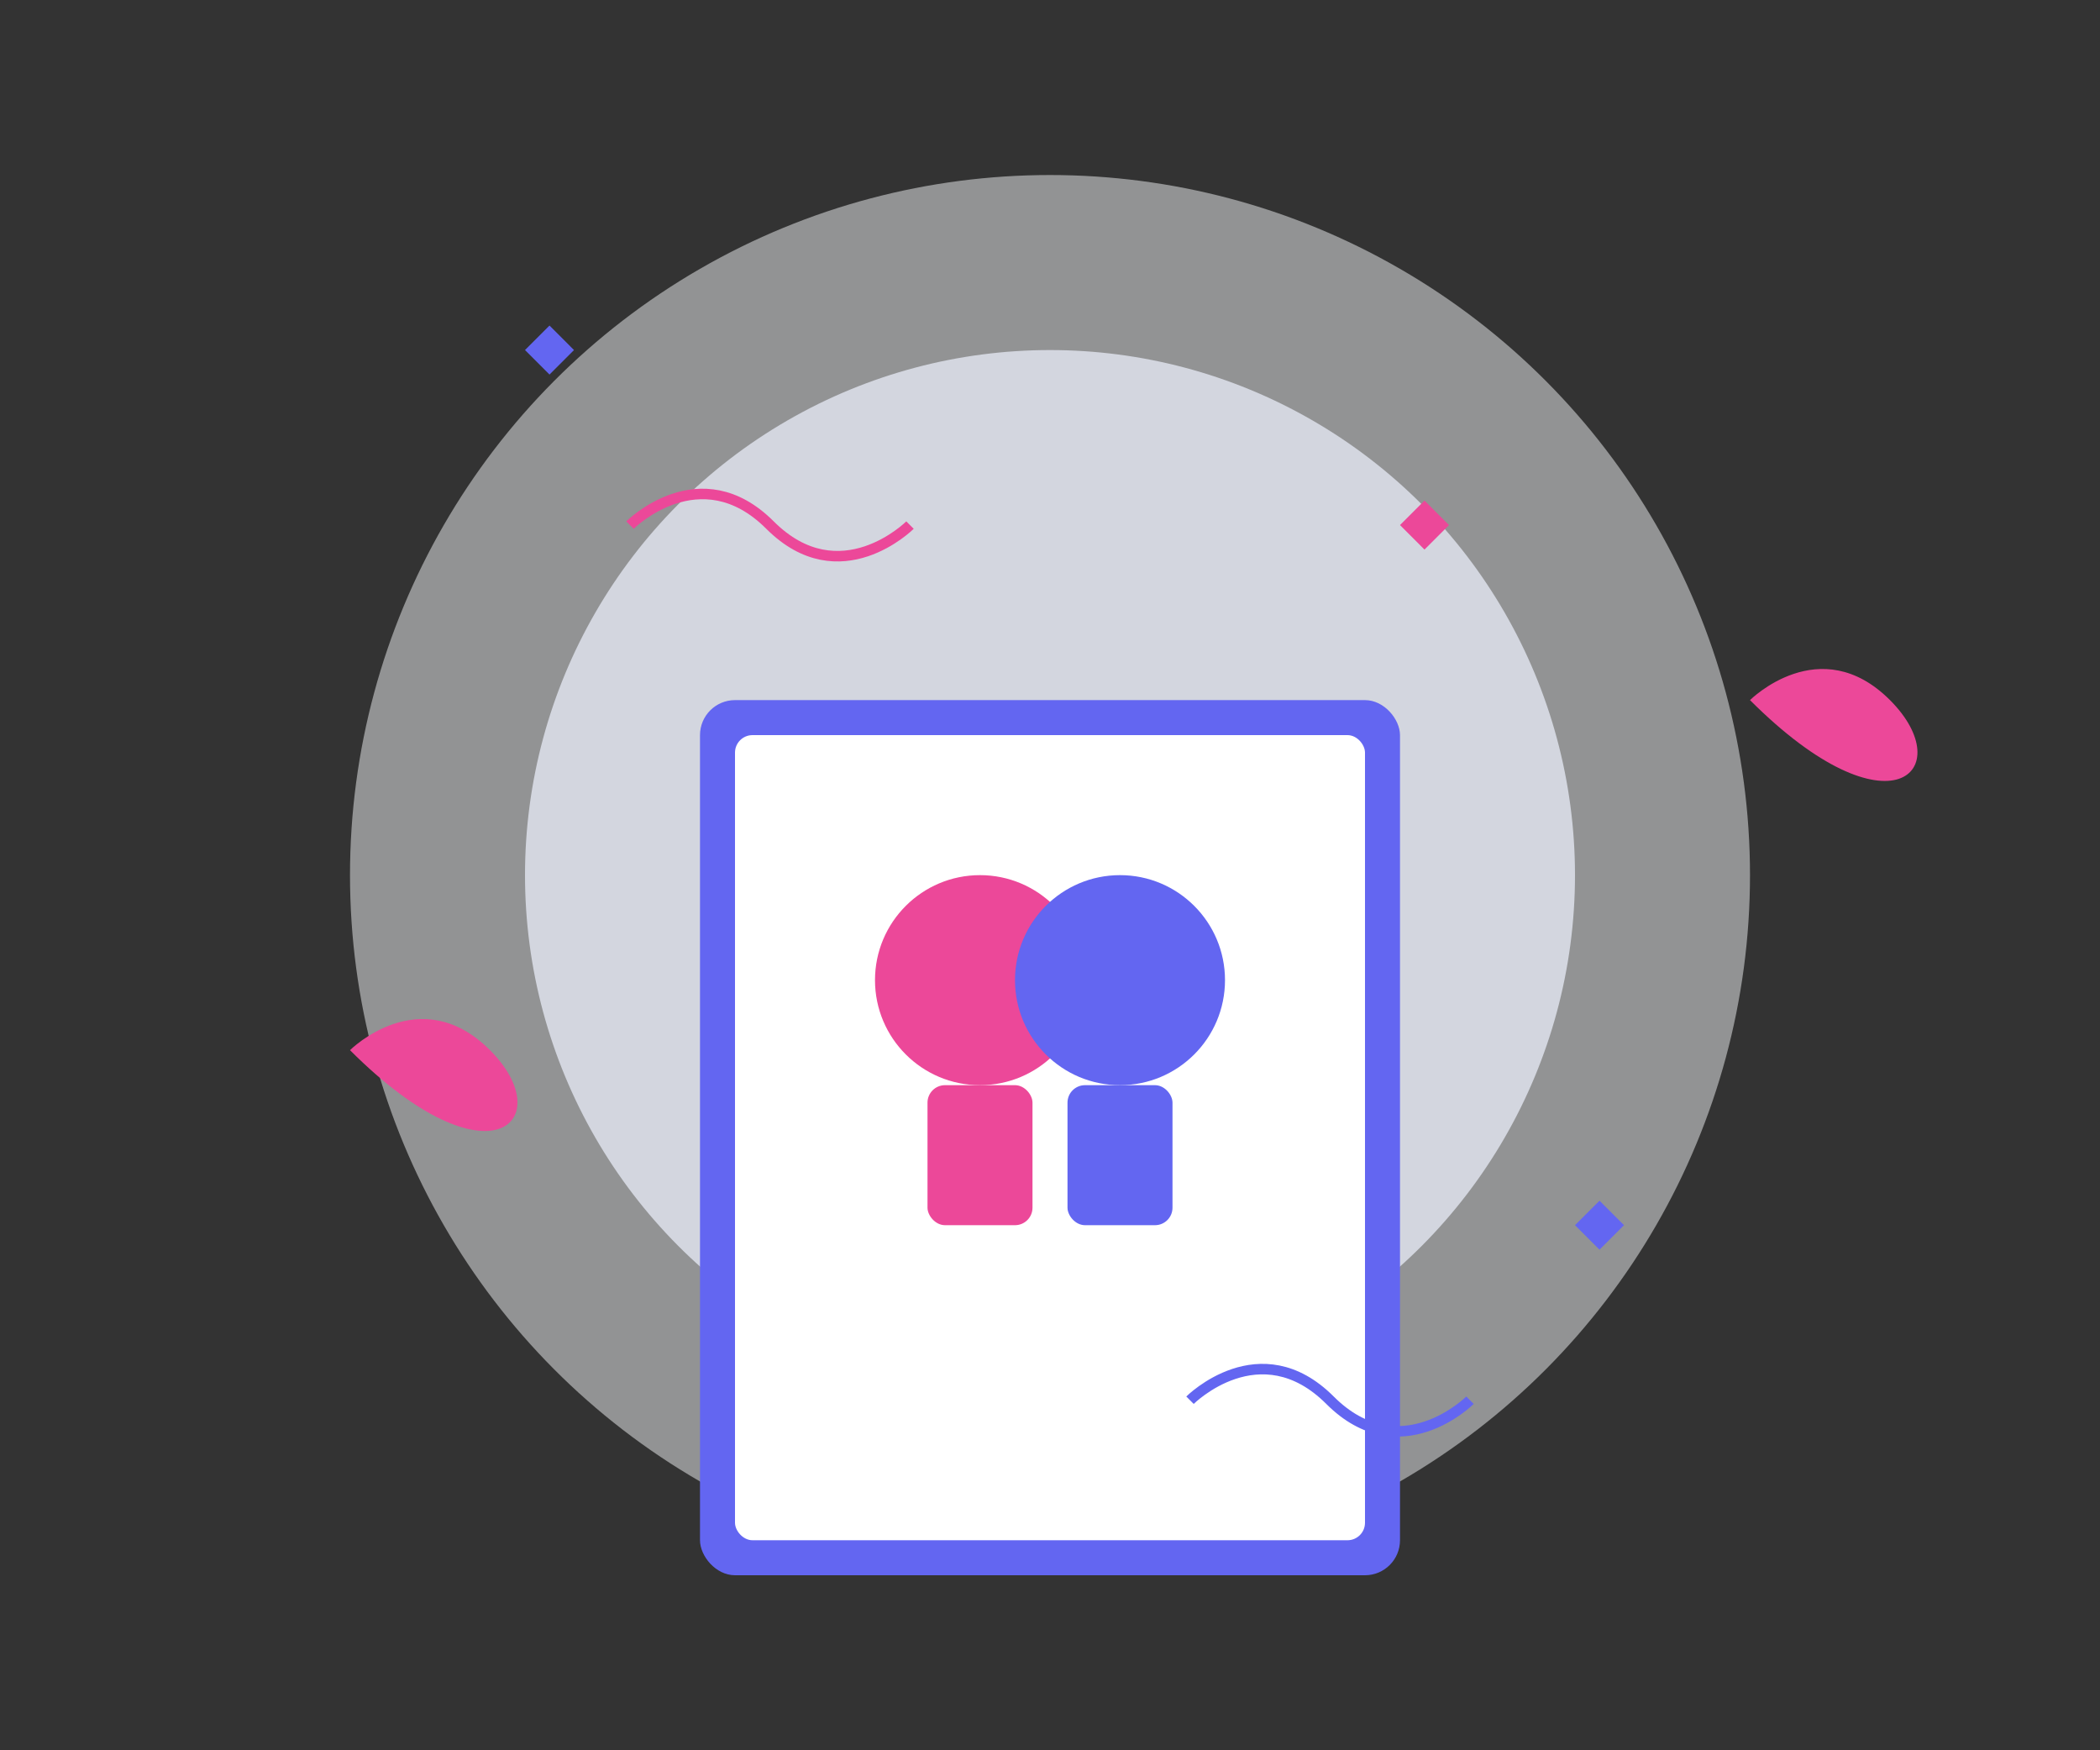 <?xml version="1.0" encoding="UTF-8"?>
<svg width="600" height="500" viewBox="0 0 600 500" fill="none" xmlns="http://www.w3.org/2000/svg">
    <rect x="0" y="0" width="600" height="500" fill="#333333" stroke="none"/>
    <!-- Background Elements -->
    <circle cx="300" cy="250" r="200" fill="#F3F4F6" opacity="0.5"/>
    <circle cx="300" cy="250" r="150" fill="#EEF2FF" opacity="0.7"/>
    
    <!-- Stars -->
    <path d="M150 100L157 107L164 100L157 93L150 100Z" fill="#6366F1"/>
    <path d="M450 350L457 357L464 350L457 343L450 350Z" fill="#6366F1"/>
    <path d="M400 150L407 157L414 150L407 143L400 150Z" fill="#EC4899"/>
    
    <!-- Book -->
    <rect x="200" y="200" width="200" height="250" rx="10" fill="#6366F1"/>
    <rect x="210" y="210" width="180" height="230" rx="5" fill="white"/>
    
    <!-- Children Reading -->
    <circle cx="280" cy="280" r="30" fill="#EC4899"/> <!-- Child 1 head -->
    <rect x="265" y="310" width="30" height="40" rx="5" fill="#EC4899"/> <!-- Child 1 body -->
    
    <circle cx="320" cy="280" r="30" fill="#6366F1"/> <!-- Child 2 head -->
    <rect x="305" y="310" width="30" height="40" rx="5" fill="#6366F1"/> <!-- Child 2 body -->
    
    <!-- Magical Elements -->
    <path d="M180 150C180 150 200 130 220 150C240 170 260 150 260 150" stroke="#EC4899" stroke-width="3"/>
    <path d="M340 400C340 400 360 380 380 400C400 420 420 400 420 400" stroke="#6366F1" stroke-width="3"/>
    
    <!-- Hearts -->
    <path d="M500 200C500 200 520 180 540 200C560 220 540 240 500 200Z" fill="#EC4899"/>
    <path d="M100 300C100 300 120 280 140 300C160 320 140 340 100 300Z" fill="#EC4899"/>
</svg>
